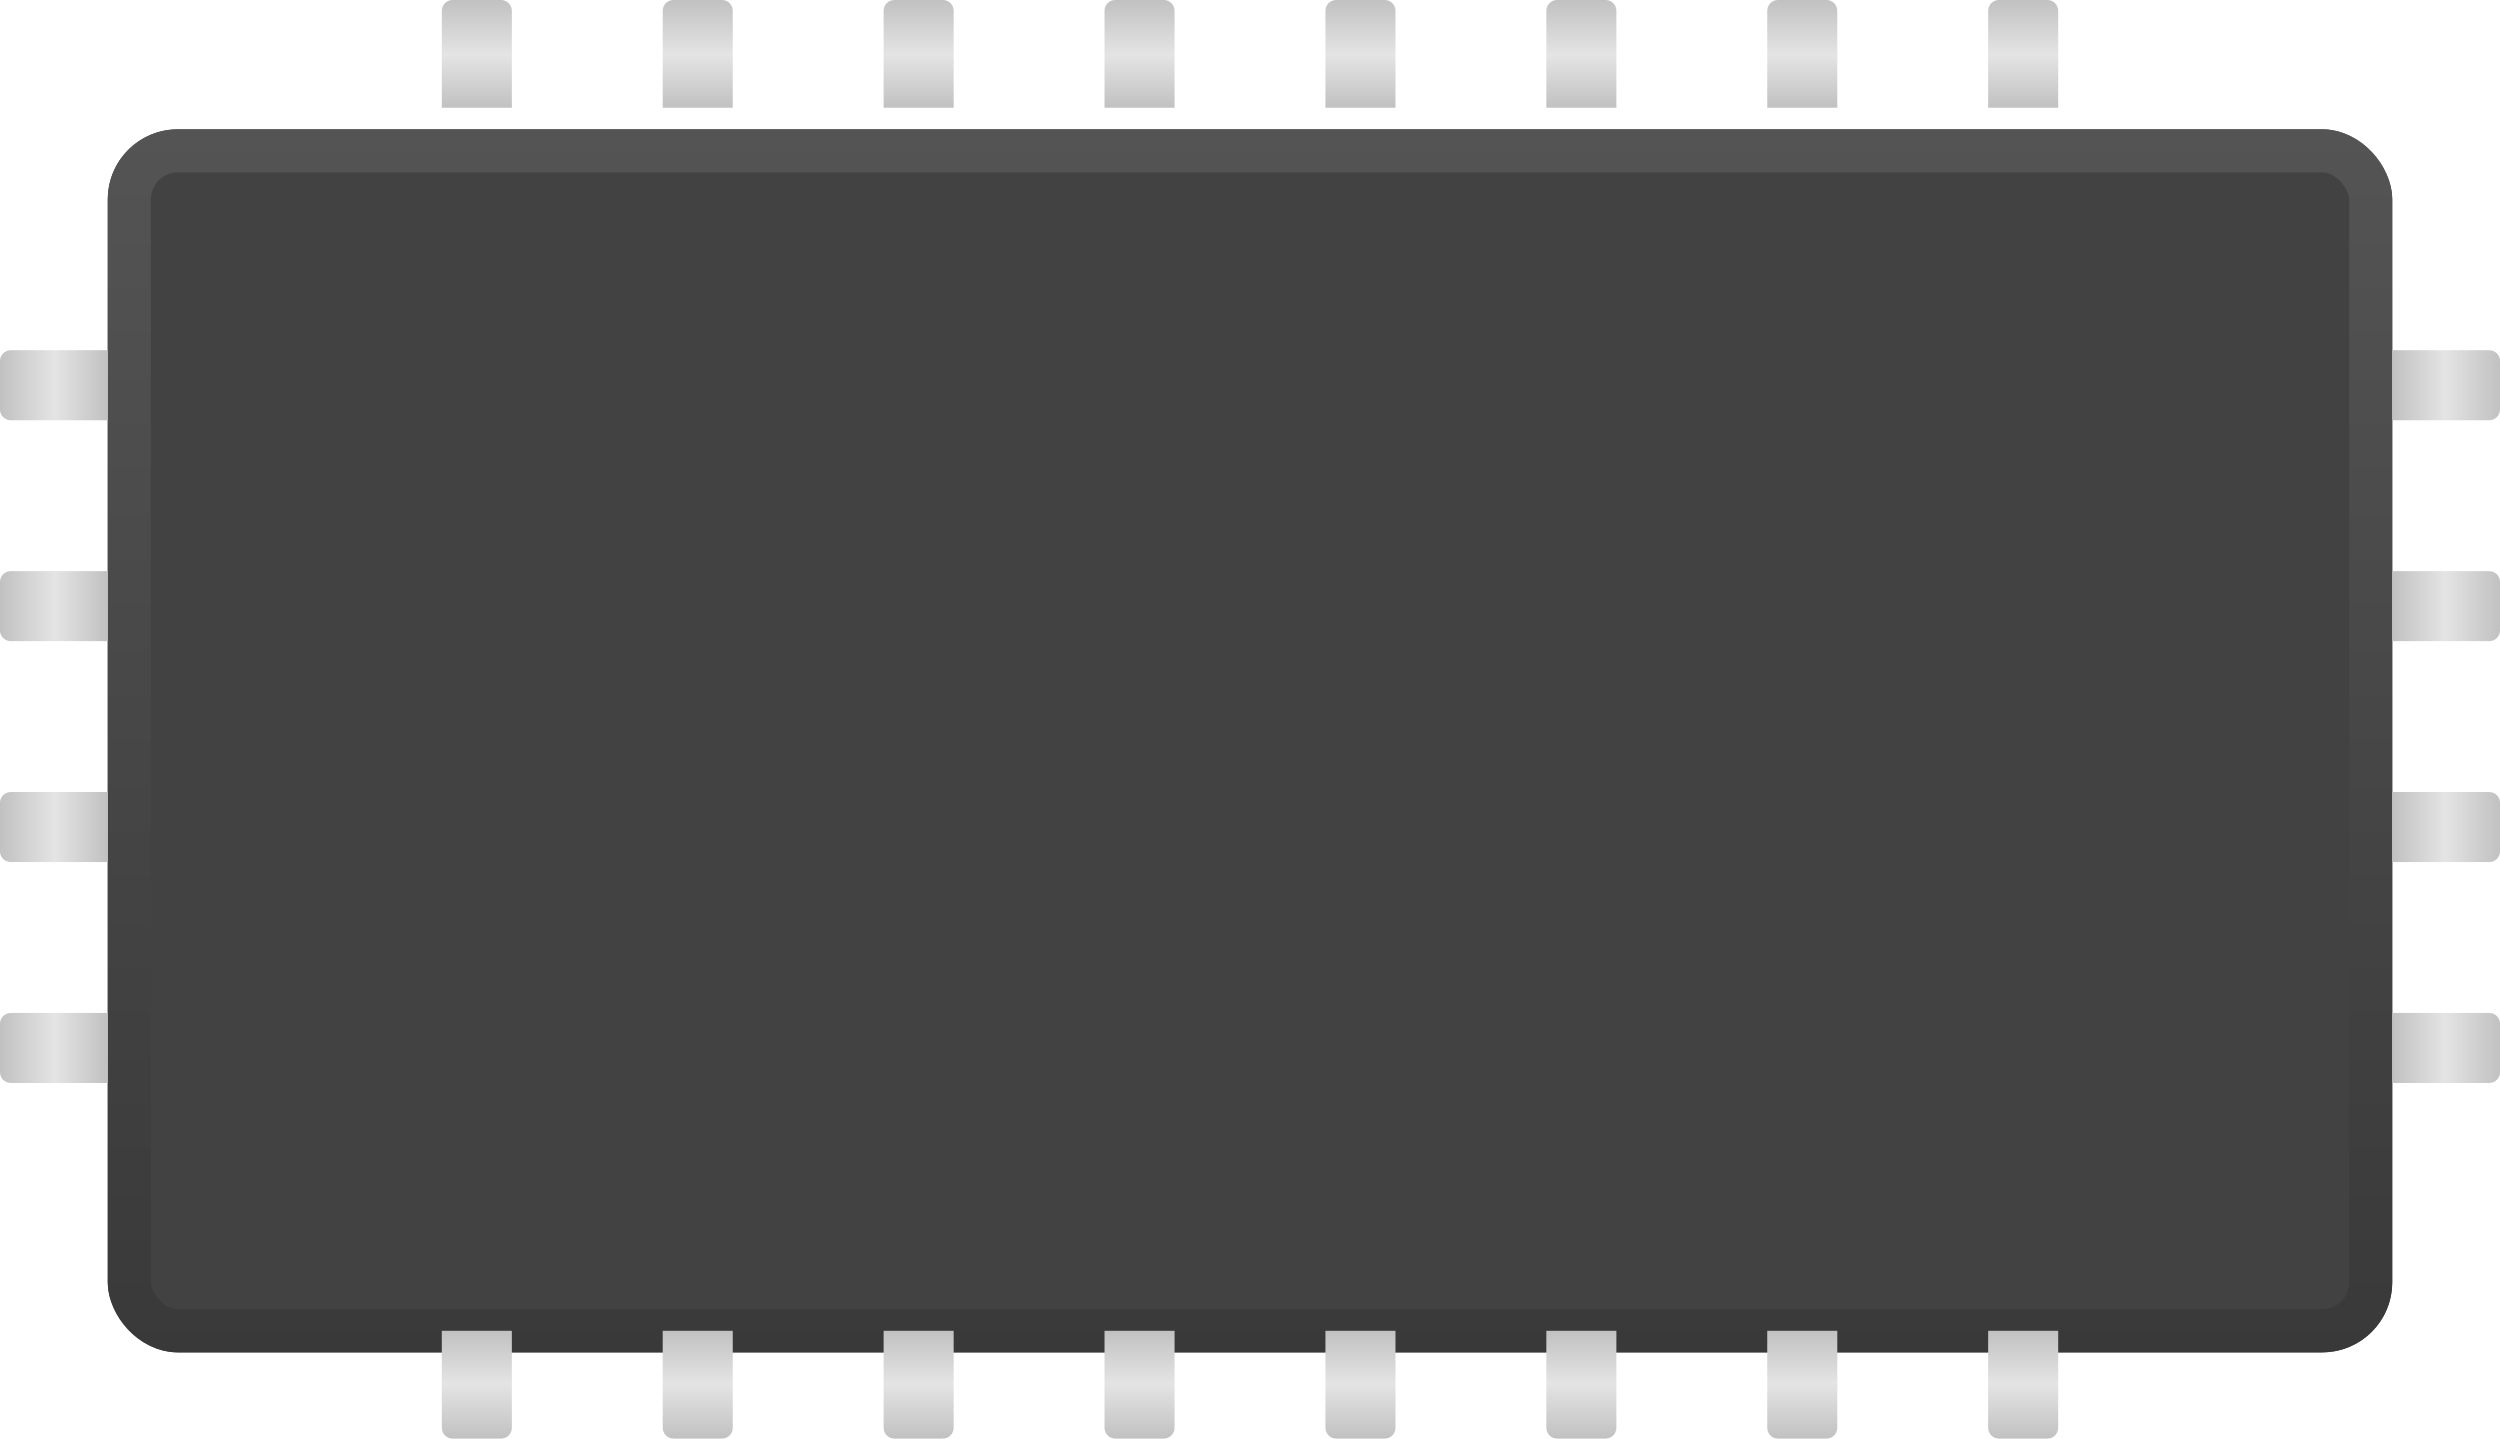 <svg width="464" height="267" viewBox="0 0 464 267" fill="none" xmlns="http://www.w3.org/2000/svg">
<g filter="url(#filter0_d_1_37)">
<rect x="20" y="20" width="424" height="227" rx="13" fill="#424242"/>
<rect x="24" y="24" width="416" height="219" rx="9" stroke="url(#paint0_linear_1_37)" stroke-width="8"/>
</g>
<path d="M175 -8.74228e-08C176.105 -3.91405e-08 177 0.895 177 2L177 20L164 20L164 2C164 0.895 164.895 -5.29108e-07 166 -4.80825e-07L175 -8.74228e-08Z" fill="url(#paint1_linear_1_37)"/>
<path d="M289 267C287.895 267 287 266.105 287 265L287 247L300 247L300 265C300 266.105 299.105 267 298 267L289 267Z" fill="url(#paint2_linear_1_37)"/>
<path d="M134 -8.74228e-08C135.105 -3.91405e-08 136 0.895 136 2L136 20L123 20L123 2C123 0.895 123.895 -5.29108e-07 125 -4.80825e-07L134 -8.74228e-08Z" fill="url(#paint3_linear_1_37)"/>
<path d="M330 267C328.895 267 328 266.105 328 265L328 247L341 247L341 265C341 266.105 340.105 267 339 267L330 267Z" fill="url(#paint4_linear_1_37)"/>
<path d="M93 -8.74228e-08C94.105 -3.91405e-08 95 0.895 95 2L95 20L82 20L82 2C82 0.895 82.895 -5.29108e-07 84 -4.80825e-07L93 -8.74228e-08Z" fill="url(#paint5_linear_1_37)"/>
<path d="M464 76C464 77.105 463.105 78 462 78L444 78L444 65L462 65C463.105 65 464 65.895 464 67L464 76Z" fill="url(#paint6_linear_1_37)"/>
<path d="M0 190C0 188.895 0.895 188 2 188L20 188L20 201L2 201C0.895 201 0 200.105 0 199L0 190Z" fill="url(#paint7_linear_1_37)"/>
<path d="M216 -8.74228e-08C217.105 -3.91405e-08 218 0.895 218 2L218 20L205 20L205 2C205 0.895 205.895 -5.29108e-07 207 -4.80825e-07L216 -8.74228e-08Z" fill="url(#paint8_linear_1_37)"/>
<path d="M248 267C246.895 267 246 266.105 246 265L246 247L259 247L259 265C259 266.105 258.105 267 257 267L248 267Z" fill="url(#paint9_linear_1_37)"/>
<path d="M464 117C464 118.105 463.105 119 462 119L444 119L444 106L462 106C463.105 106 464 106.895 464 108L464 117Z" fill="url(#paint10_linear_1_37)"/>
<path d="M0 149C0 147.895 0.895 147 2 147L20 147L20 160L2 160C0.895 160 0 159.105 0 158L0 149Z" fill="url(#paint11_linear_1_37)"/>
<path d="M257 -8.74228e-08C258.105 -3.91405e-08 259 0.895 259 2L259 20L246 20L246 2C246 0.895 246.895 -5.29108e-07 248 -4.80825e-07L257 -8.74228e-08Z" fill="url(#paint12_linear_1_37)"/>
<path d="M207 267C205.895 267 205 266.105 205 265L205 247L218 247L218 265C218 266.105 217.105 267 216 267L207 267Z" fill="url(#paint13_linear_1_37)"/>
<path d="M298 -8.74228e-08C299.105 -3.91405e-08 300 0.895 300 2L300 20L287 20L287 2C287 0.895 287.895 -5.29108e-07 289 -4.80825e-07L298 -8.74228e-08Z" fill="url(#paint14_linear_1_37)"/>
<path d="M166 267C164.895 267 164 266.105 164 265L164 247L177 247L177 265C177 266.105 176.105 267 175 267L166 267Z" fill="url(#paint15_linear_1_37)"/>
<path d="M339 -8.74228e-08C340.105 -3.91405e-08 341 0.895 341 2L341 20L328 20L328 2C328 0.895 328.895 -5.29108e-07 330 -4.80825e-07L339 -8.74228e-08Z" fill="url(#paint16_linear_1_37)"/>
<path d="M125 267C123.895 267 123 266.105 123 265L123 247L136 247L136 265C136 266.105 135.105 267 134 267L125 267Z" fill="url(#paint17_linear_1_37)"/>
<path d="M380 -8.74228e-08C381.105 -3.91405e-08 382 0.895 382 2L382 20L369 20L369 2C369 0.895 369.895 -5.29108e-07 371 -4.80825e-07L380 -8.74228e-08Z" fill="url(#paint18_linear_1_37)"/>
<path d="M84 267C82.895 267 82 266.105 82 265L82 247L95 247L95 265C95 266.105 94.105 267 93 267L84 267Z" fill="url(#paint19_linear_1_37)"/>
<path d="M464 158C464 159.105 463.105 160 462 160L444 160L444 147L462 147C463.105 147 464 147.895 464 149L464 158Z" fill="url(#paint20_linear_1_37)"/>
<path d="M0 108C0 106.895 0.895 106 2 106L20 106L20 119L2 119C0.895 119 0 118.105 0 117L0 108Z" fill="url(#paint21_linear_1_37)"/>
<path d="M464 199C464 200.105 463.105 201 462 201L444 201L444 188L462 188C463.105 188 464 188.895 464 190L464 199Z" fill="url(#paint22_linear_1_37)"/>
<path d="M0 67C0 65.895 0.895 65 2 65L20 65L20 78L2 78C0.895 78 0 77.105 0 76L0 67Z" fill="url(#paint23_linear_1_37)"/>
<path d="M371 267C369.895 267 369 266.105 369 265L369 247L382 247L382 265C382 266.105 381.105 267 380 267L371 267Z" fill="url(#paint24_linear_1_37)"/>
<defs>
<filter id="filter0_d_1_37" x="16" y="20" width="432" height="235" filterUnits="userSpaceOnUse" color-interpolation-filters="sRGB">
<feFlood flood-opacity="0" result="BackgroundImageFix"/>
<feColorMatrix in="SourceAlpha" type="matrix" values="0 0 0 0 0 0 0 0 0 0 0 0 0 0 0 0 0 0 127 0" result="hardAlpha"/>
<feOffset dy="4"/>
<feGaussianBlur stdDeviation="2"/>
<feComposite in2="hardAlpha" operator="out"/>
<feColorMatrix type="matrix" values="0 0 0 0 0 0 0 0 0 0 0 0 0 0 0 0 0 0 0.25 0"/>
<feBlend mode="normal" in2="BackgroundImageFix" result="effect1_dropShadow_1_37"/>
<feBlend mode="normal" in="SourceGraphic" in2="effect1_dropShadow_1_37" result="shape"/>
</filter>
<linearGradient id="paint0_linear_1_37" x1="232" y1="20" x2="232" y2="247" gradientUnits="userSpaceOnUse">
<stop stop-color="#545454"/>
<stop offset="1" stop-color="#393939"/>
</linearGradient>
<linearGradient id="paint1_linear_1_37" x1="170" y1="-3.49239e-07" x2="170" y2="20" gradientUnits="userSpaceOnUse">
<stop stop-color="#C1C1C1"/>
<stop offset="0.51" stop-color="#E4E4E4"/>
<stop offset="1" stop-color="#C1C1C1"/>
</linearGradient>
<linearGradient id="paint2_linear_1_37" x1="294" y1="267" x2="294" y2="247" gradientUnits="userSpaceOnUse">
<stop stop-color="#C1C1C1"/>
<stop offset="0.51" stop-color="#E4E4E4"/>
<stop offset="1" stop-color="#C1C1C1"/>
</linearGradient>
<linearGradient id="paint3_linear_1_37" x1="129" y1="-3.49239e-07" x2="129" y2="20" gradientUnits="userSpaceOnUse">
<stop stop-color="#C1C1C1"/>
<stop offset="0.51" stop-color="#E4E4E4"/>
<stop offset="1" stop-color="#C1C1C1"/>
</linearGradient>
<linearGradient id="paint4_linear_1_37" x1="335" y1="267" x2="335" y2="247" gradientUnits="userSpaceOnUse">
<stop stop-color="#C1C1C1"/>
<stop offset="0.51" stop-color="#E4E4E4"/>
<stop offset="1" stop-color="#C1C1C1"/>
</linearGradient>
<linearGradient id="paint5_linear_1_37" x1="88" y1="-3.49239e-07" x2="88" y2="20" gradientUnits="userSpaceOnUse">
<stop stop-color="#C1C1C1"/>
<stop offset="0.51" stop-color="#E4E4E4"/>
<stop offset="1" stop-color="#C1C1C1"/>
</linearGradient>
<linearGradient id="paint6_linear_1_37" x1="464" y1="71" x2="444" y2="71" gradientUnits="userSpaceOnUse">
<stop stop-color="#C1C1C1"/>
<stop offset="0.51" stop-color="#E4E4E4"/>
<stop offset="1" stop-color="#C1C1C1"/>
</linearGradient>
<linearGradient id="paint7_linear_1_37" x1="-4.32597e-08" y1="195" x2="20" y2="195" gradientUnits="userSpaceOnUse">
<stop stop-color="#C1C1C1"/>
<stop offset="0.51" stop-color="#E4E4E4"/>
<stop offset="1" stop-color="#C1C1C1"/>
</linearGradient>
<linearGradient id="paint8_linear_1_37" x1="211" y1="-3.49239e-07" x2="211" y2="20" gradientUnits="userSpaceOnUse">
<stop stop-color="#C1C1C1"/>
<stop offset="0.51" stop-color="#E4E4E4"/>
<stop offset="1" stop-color="#C1C1C1"/>
</linearGradient>
<linearGradient id="paint9_linear_1_37" x1="253" y1="267" x2="253" y2="247" gradientUnits="userSpaceOnUse">
<stop stop-color="#C1C1C1"/>
<stop offset="0.51" stop-color="#E4E4E4"/>
<stop offset="1" stop-color="#C1C1C1"/>
</linearGradient>
<linearGradient id="paint10_linear_1_37" x1="464" y1="112" x2="444" y2="112" gradientUnits="userSpaceOnUse">
<stop stop-color="#C1C1C1"/>
<stop offset="0.51" stop-color="#E4E4E4"/>
<stop offset="1" stop-color="#C1C1C1"/>
</linearGradient>
<linearGradient id="paint11_linear_1_37" x1="-4.32597e-08" y1="154" x2="20" y2="154" gradientUnits="userSpaceOnUse">
<stop stop-color="#C1C1C1"/>
<stop offset="0.51" stop-color="#E4E4E4"/>
<stop offset="1" stop-color="#C1C1C1"/>
</linearGradient>
<linearGradient id="paint12_linear_1_37" x1="252" y1="-3.49239e-07" x2="252" y2="20" gradientUnits="userSpaceOnUse">
<stop stop-color="#C1C1C1"/>
<stop offset="0.51" stop-color="#E4E4E4"/>
<stop offset="1" stop-color="#C1C1C1"/>
</linearGradient>
<linearGradient id="paint13_linear_1_37" x1="212" y1="267" x2="212" y2="247" gradientUnits="userSpaceOnUse">
<stop stop-color="#C1C1C1"/>
<stop offset="0.51" stop-color="#E4E4E4"/>
<stop offset="1" stop-color="#C1C1C1"/>
</linearGradient>
<linearGradient id="paint14_linear_1_37" x1="293" y1="-3.49239e-07" x2="293" y2="20" gradientUnits="userSpaceOnUse">
<stop stop-color="#C1C1C1"/>
<stop offset="0.51" stop-color="#E4E4E4"/>
<stop offset="1" stop-color="#C1C1C1"/>
</linearGradient>
<linearGradient id="paint15_linear_1_37" x1="171" y1="267" x2="171" y2="247" gradientUnits="userSpaceOnUse">
<stop stop-color="#C1C1C1"/>
<stop offset="0.51" stop-color="#E4E4E4"/>
<stop offset="1" stop-color="#C1C1C1"/>
</linearGradient>
<linearGradient id="paint16_linear_1_37" x1="334" y1="-3.49239e-07" x2="334" y2="20" gradientUnits="userSpaceOnUse">
<stop stop-color="#C1C1C1"/>
<stop offset="0.51" stop-color="#E4E4E4"/>
<stop offset="1" stop-color="#C1C1C1"/>
</linearGradient>
<linearGradient id="paint17_linear_1_37" x1="130" y1="267" x2="130" y2="247" gradientUnits="userSpaceOnUse">
<stop stop-color="#C1C1C1"/>
<stop offset="0.51" stop-color="#E4E4E4"/>
<stop offset="1" stop-color="#C1C1C1"/>
</linearGradient>
<linearGradient id="paint18_linear_1_37" x1="375" y1="-3.49239e-07" x2="375" y2="20" gradientUnits="userSpaceOnUse">
<stop stop-color="#C1C1C1"/>
<stop offset="0.51" stop-color="#E4E4E4"/>
<stop offset="1" stop-color="#C1C1C1"/>
</linearGradient>
<linearGradient id="paint19_linear_1_37" x1="89" y1="267" x2="89" y2="247" gradientUnits="userSpaceOnUse">
<stop stop-color="#C1C1C1"/>
<stop offset="0.51" stop-color="#E4E4E4"/>
<stop offset="1" stop-color="#C1C1C1"/>
</linearGradient>
<linearGradient id="paint20_linear_1_37" x1="464" y1="153" x2="444" y2="153" gradientUnits="userSpaceOnUse">
<stop stop-color="#C1C1C1"/>
<stop offset="0.51" stop-color="#E4E4E4"/>
<stop offset="1" stop-color="#C1C1C1"/>
</linearGradient>
<linearGradient id="paint21_linear_1_37" x1="-4.32597e-08" y1="113" x2="20" y2="113" gradientUnits="userSpaceOnUse">
<stop stop-color="#C1C1C1"/>
<stop offset="0.51" stop-color="#E4E4E4"/>
<stop offset="1" stop-color="#C1C1C1"/>
</linearGradient>
<linearGradient id="paint22_linear_1_37" x1="464" y1="194" x2="444" y2="194" gradientUnits="userSpaceOnUse">
<stop stop-color="#C1C1C1"/>
<stop offset="0.51" stop-color="#E4E4E4"/>
<stop offset="1" stop-color="#C1C1C1"/>
</linearGradient>
<linearGradient id="paint23_linear_1_37" x1="-4.32597e-08" y1="72" x2="20" y2="72" gradientUnits="userSpaceOnUse">
<stop stop-color="#C1C1C1"/>
<stop offset="0.51" stop-color="#E4E4E4"/>
<stop offset="1" stop-color="#C1C1C1"/>
</linearGradient>
<linearGradient id="paint24_linear_1_37" x1="376" y1="267" x2="376" y2="247" gradientUnits="userSpaceOnUse">
<stop stop-color="#C1C1C1"/>
<stop offset="0.51" stop-color="#E4E4E4"/>
<stop offset="1" stop-color="#C1C1C1"/>
</linearGradient>
</defs>
</svg>

